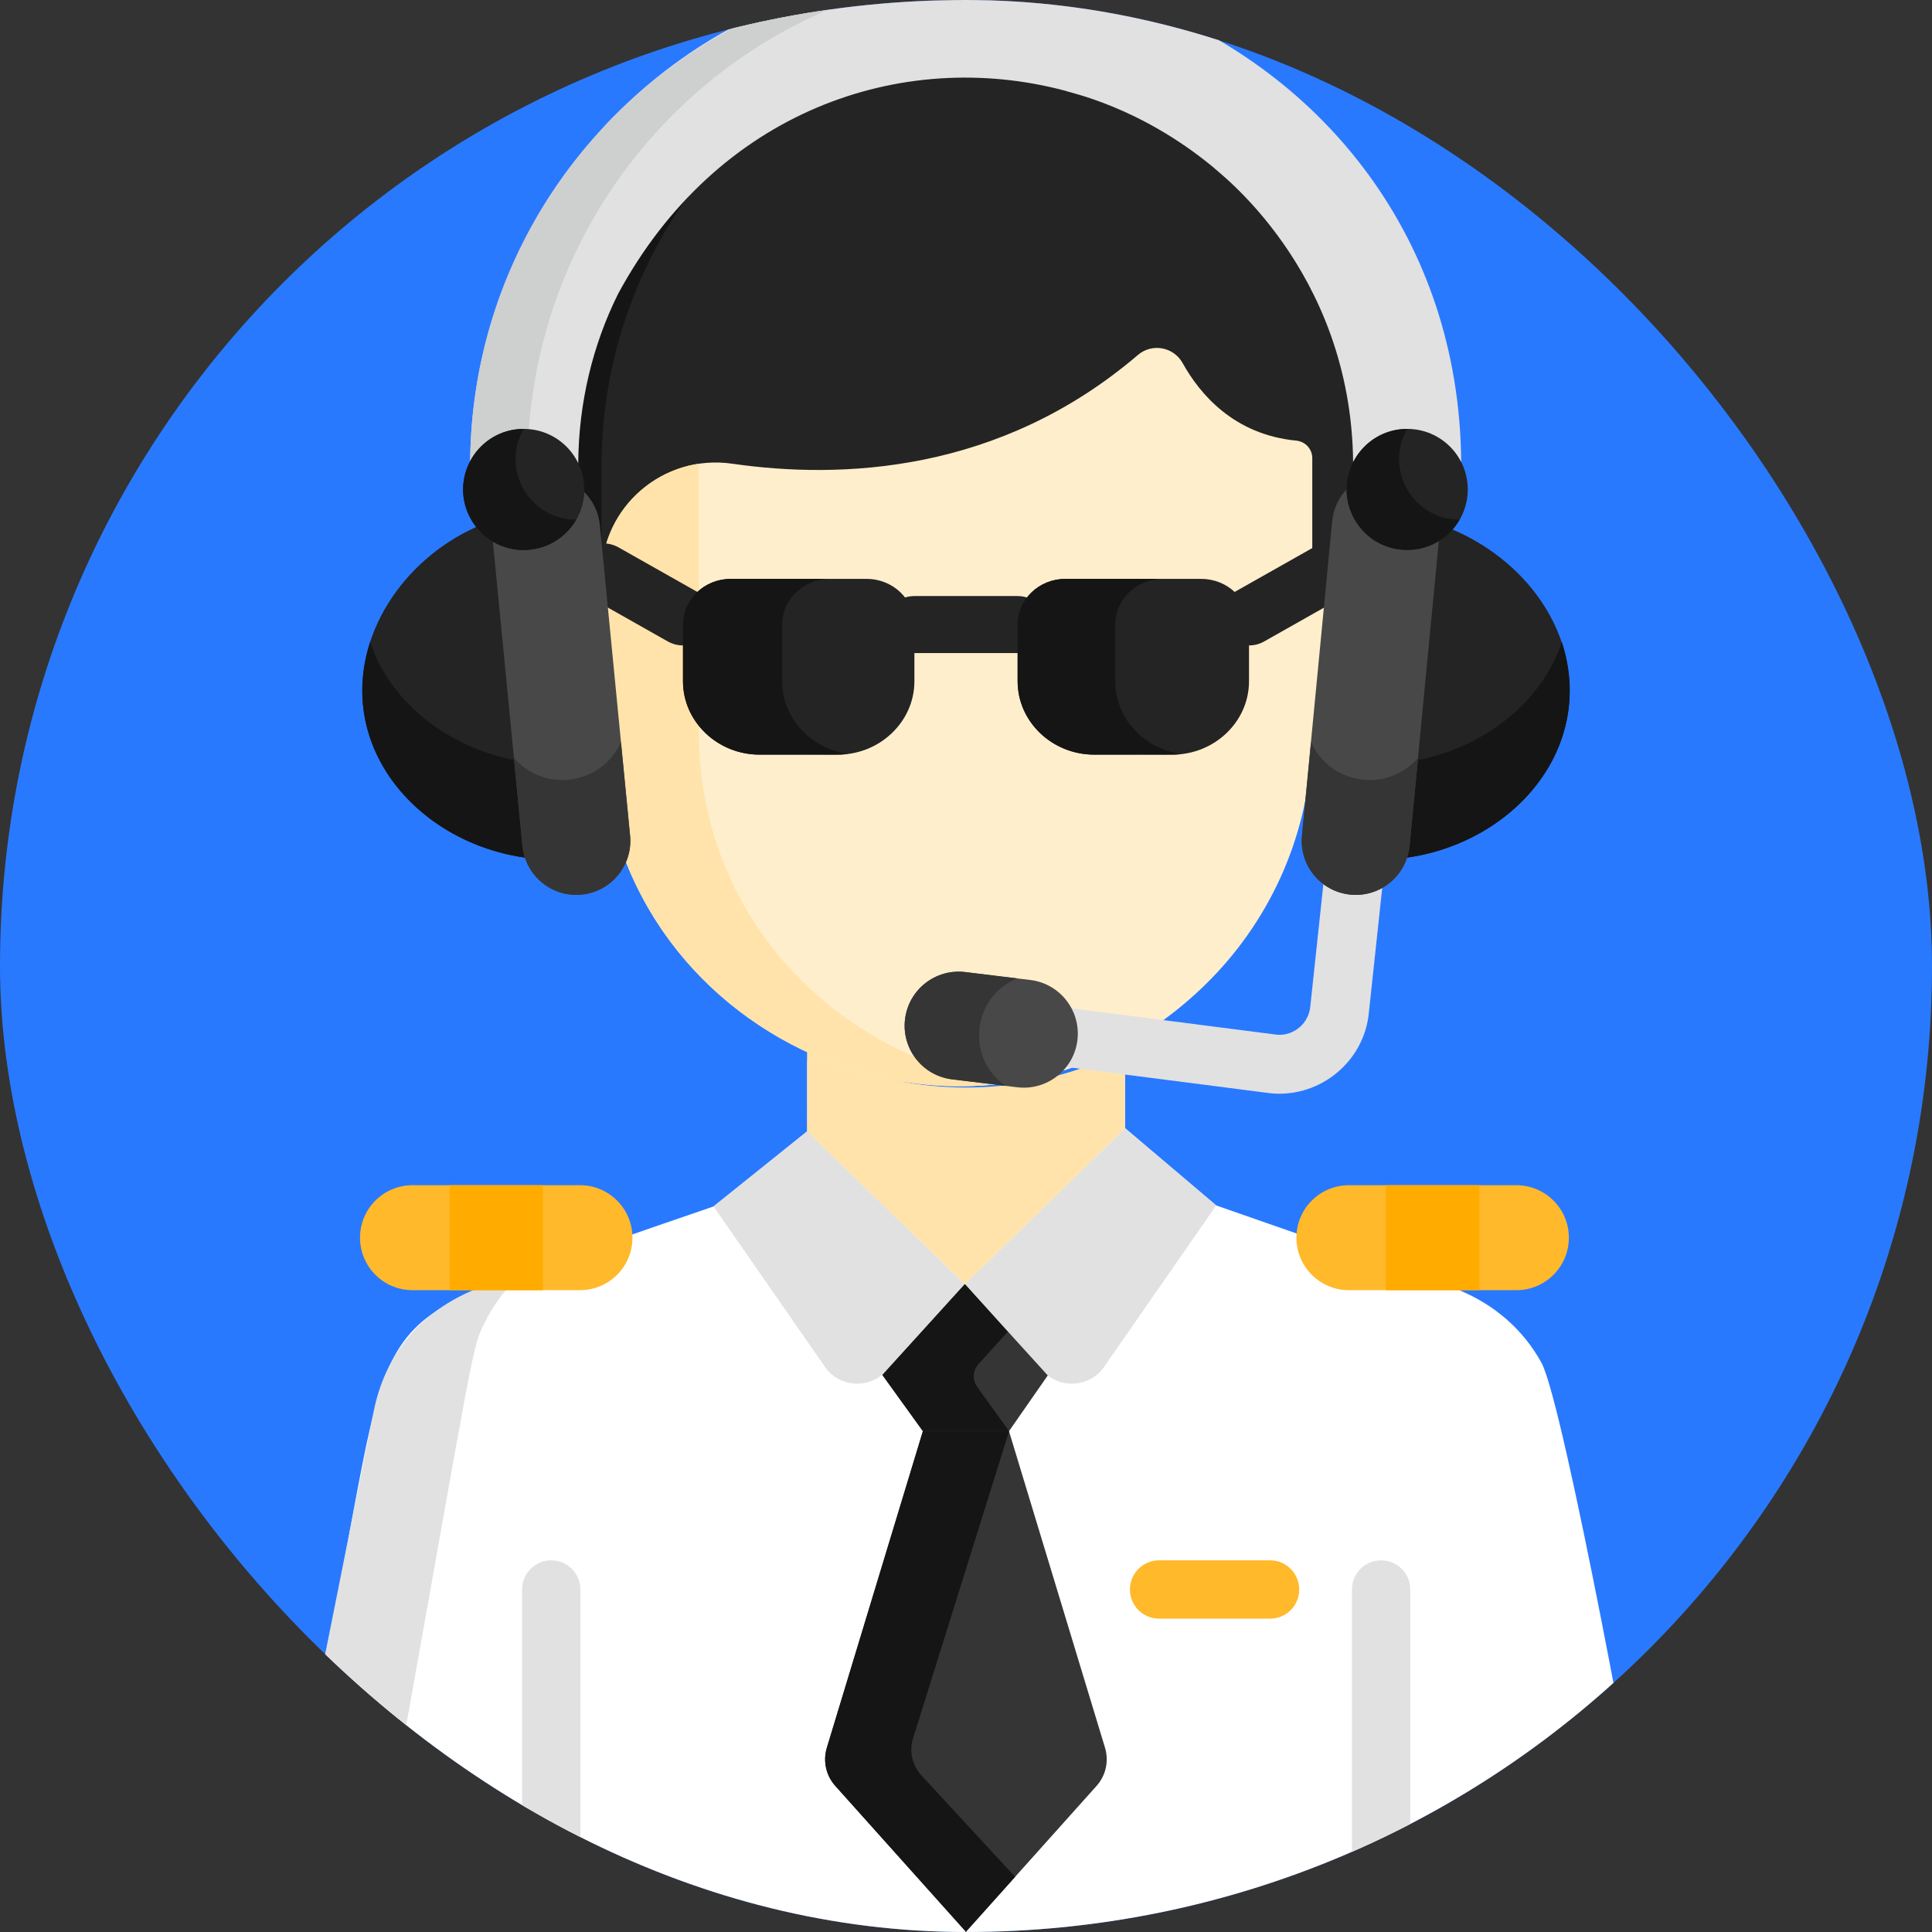 <svg width="72" height="72" viewBox="0 0 72 72" fill="none" xmlns="http://www.w3.org/2000/svg">
<rect x="0" y="0" width="72" height="72" fill="#333333" stroke="none"/>
<g clip-path="url(#clip0_1890_18892)">
<rect width="72" height="72" rx="36" fill="#2979FF"/>
<path d="M57.447 50.788C56.746 49.514 55.675 48.623 54.386 48.082C49.699 46.449 47.65 45.734 45.325 44.924L41.928 42.044V39.543C38.815 41.174 34.766 41.484 31.145 40.024C30.545 39.784 30.203 39.599 30.084 39.542L30.085 42.159L26.591 44.961L24.791 45.58H24.787C12.353 49.937 15.217 47.542 11.748 63.531C10.681 68.684 10.752 68.591 10.763 69.062C10.837 72.252 13.975 71.961 14.091 71.999C14.105 71.999 20.737 71.999 20.543 71.999C21.818 71.999 56.321 71.999 57.923 71.999C58.025 71.955 61.173 72.295 61.25 69.062C61.262 68.572 58.275 52.305 57.447 50.788Z" fill="white"/>
<path d="M14.436 68.228C17.805 49.44 17.559 50.319 18.085 49.252C18.471 48.472 19.032 47.809 19.489 47.433C17.551 48.117 17.726 48.037 17.484 48.145C15.638 48.976 14.362 50.457 13.93 52.577C10.544 69.581 10.689 68.516 10.787 69.424C11.09 72.245 14.003 71.963 14.09 72.001C14.444 72.001 17.277 72.001 17.713 72.001C15.183 72.001 14.113 70.515 14.436 68.228Z" fill="#E1E1E1"/>
<path d="M41.927 42.044L45.324 44.924L41.113 50.987C40.533 51.746 39.395 51.759 38.798 51.014L35.957 47.855L41.927 42.044Z" fill="#E1E1E1"/>
<path d="M30.082 42.16L26.592 44.961L30.777 50.988C31.358 51.746 32.495 51.759 33.093 51.015L35.958 47.856L30.082 42.16Z" fill="#E1E1E1"/>
<path d="M41.928 39.108C38.992 40.645 35.176 41.034 31.644 39.779C30.756 39.463 30.149 39.138 30.084 39.107L30.085 42.159L30.083 42.16L35.958 47.855L41.927 42.044V39.108H41.928Z" fill="#FFE3AA"/>
<path d="M33.706 45.672V40.322C32.317 40.075 31.345 39.707 30.084 39.107L30.085 42.159L30.084 42.16L33.706 45.672Z" fill="#FFE3AA"/>
<path d="M52.557 59.236C52.557 58.636 52.071 58.149 51.47 58.149C50.87 58.149 50.383 58.636 50.383 59.236V72C51.169 72 51.782 72 52.557 72V59.236H52.557Z" fill="#E1E1E1"/>
<path d="M21.63 72V59.236C21.63 58.636 21.144 58.149 20.543 58.149C19.943 58.149 19.456 58.636 19.456 59.236V72C19.473 72 20.544 72 20.524 72H20.543H21.63Z" fill="#E1E1E1"/>
<path d="M41.181 65.134L37.602 53.336C36.491 53.336 35.536 53.336 34.393 53.336L30.814 65.134C30.663 65.63 30.783 66.169 31.129 66.555L35.988 71.98V72.001L35.997 71.99L36.007 72.001V71.98L40.866 66.555C41.212 66.169 41.331 65.63 41.181 65.134Z" fill="#353535"/>
<path d="M35.958 47.856C34.893 49.028 38.048 45.554 32.884 51.241L34.393 53.334C35.532 53.334 36.489 53.334 37.603 53.334L39.047 51.259C34.433 46.175 36.521 48.476 35.958 47.856Z" fill="#353535"/>
<path d="M34.341 66.165C33.995 65.79 33.876 65.267 34.026 64.786L37.604 53.34L37.602 53.336C36.491 53.336 35.536 53.336 34.393 53.336L30.814 65.134C30.663 65.63 30.783 66.169 31.129 66.555L35.988 71.98V72.001L35.997 71.99L36.007 72.001V71.98L37.83 69.945L34.341 66.165Z" fill="#151515"/>
<path d="M36.419 51.689C36.231 51.428 36.251 51.07 36.468 50.832L37.557 49.634L35.958 47.856C34.893 49.028 38.048 45.554 32.884 51.241L34.393 53.334C35.532 53.334 36.489 53.334 37.603 53.334L37.604 53.333L36.419 51.689Z" fill="#151515"/>
<path d="M47.331 60.323H43.196C42.595 60.323 42.109 59.836 42.109 59.236C42.109 58.636 42.595 58.149 43.196 58.149H47.331C47.931 58.149 48.418 58.636 48.418 59.236C48.418 59.836 47.931 60.323 47.331 60.323Z" fill="#FFB92A"/>
<path d="M56.511 48.081H50.27C49.189 48.081 48.314 47.206 48.314 46.125C48.314 45.045 49.189 44.169 50.27 44.169H56.511C57.591 44.169 58.467 45.045 58.467 46.125C58.467 47.206 57.591 48.081 56.511 48.081Z" fill="#FFB92A"/>
<path d="M21.614 48.081H15.373C14.292 48.081 13.417 47.206 13.417 46.125C13.417 45.045 14.292 44.169 15.373 44.169H21.614C22.694 44.169 23.57 45.045 23.57 46.125C23.57 47.206 22.694 48.081 21.614 48.081Z" fill="#FFB92A"/>
<path d="M55.13 44.169H51.65V48.082H55.13V44.169Z" fill="#FFAB00"/>
<path d="M20.233 44.169H16.754V48.082H20.233V44.169Z" fill="#FFAB00"/>
<path d="M35.535 0.017C26.175 0.053 18.273 7.694 18.273 17.401V23.99H53.047C53.047 17.746 53.047 19.719 53.047 14.133C53.047 7.401 48.905 5.851 48.905 5.851C43.754 -0.501 35.542 0.017 35.542 0.017" fill="#242424"/>
<path d="M37.884 0.121C27.276 -1.087 18.644 6.92 18.288 16.716C18.26 17.421 18.279 17.157 18.273 23.99H22.415V17.401C22.415 8.408 29.223 1.071 37.884 0.121Z" fill="#151515"/>
<path d="M22.556 21.92C20.375 21.142 18.008 22.588 18.008 24.696C18.008 26.804 20.375 28.25 22.556 27.473V21.92Z" fill="#FFE3AA"/>
<path d="M48.764 21.92C50.945 21.142 53.313 22.588 53.313 24.696C53.313 26.804 50.946 28.25 48.764 27.473V21.92Z" fill="#FFEECC"/>
<path d="M18.326 23.421C17.052 25.839 19.734 28.48 22.555 27.474V24.921C20.91 25.507 19.07 24.834 18.326 23.421Z" fill="#FFE3AA"/>
<path d="M48.764 24.921V27.474C51.586 28.48 54.268 25.839 52.994 23.421C52.461 24.433 50.41 25.507 48.764 24.921Z" fill="#FFEECC"/>
<path d="M48.307 16.421C48.645 16.453 48.905 16.734 48.905 17.073C48.905 28.224 48.912 27.382 48.886 27.901C48.714 31.293 47.264 34.407 44.904 36.709C36.637 44.77 22.841 39.053 22.426 27.746C22.407 27.247 22.415 21.472 22.415 21.488C22.415 18.891 24.72 16.91 27.29 17.281C31.338 17.865 37.247 17.638 42.403 13.231C42.932 12.778 43.737 12.924 44.075 13.534C44.714 14.684 45.984 16.197 48.307 16.421Z" fill="#FFEECC"/>
<path d="M26.05 27.744C26.033 27.316 26.037 19.492 26.038 17.282C24.017 17.586 22.415 19.321 22.415 21.486C22.415 21.47 22.407 27.245 22.426 27.744C22.732 36.081 30.312 41.377 37.587 40.354C31.614 39.528 26.305 34.692 26.05 27.744Z" fill="#FFE3AA"/>
<g clip-path="url(#clip1_1890_18892)">
<path d="M37.923 24.338H34.076C33.464 24.338 32.968 23.862 32.968 23.276C32.968 22.689 33.464 22.213 34.076 22.213H37.923C38.536 22.213 39.032 22.689 39.032 23.276C39.032 23.862 38.536 24.338 37.923 24.338Z" fill="#242424"/>
<path d="M45.592 23.531C45.281 23.026 45.456 22.375 45.983 22.076L48.953 20.398C49.48 20.1 50.16 20.267 50.471 20.772C50.782 21.278 50.607 21.929 50.08 22.227L47.111 23.906C46.584 24.204 45.904 24.037 45.592 23.531Z" fill="#242424"/>
<path d="M24.889 23.906L21.92 22.227C21.393 21.929 21.218 21.278 21.529 20.772C21.84 20.267 22.52 20.1 23.048 20.398L26.017 22.076C26.544 22.375 26.719 23.026 26.408 23.531C26.097 24.037 25.417 24.204 24.889 23.906Z" fill="#242424"/>
<path d="M44.773 21.574H39.698C38.722 21.574 37.924 22.339 37.924 23.274V25.39C37.924 26.893 39.208 28.123 40.777 28.123H43.694C45.263 28.123 46.547 26.893 46.547 25.39V23.274C46.547 22.339 45.748 21.574 44.773 21.574Z" fill="#242424"/>
<path d="M41.561 25.39V23.274C41.561 22.339 42.359 21.574 43.335 21.574H39.698C38.722 21.574 37.924 22.339 37.924 23.274V25.39C37.924 26.893 39.208 28.123 40.777 28.123C43.782 28.113 43.686 28.143 44.054 28.099C42.653 27.927 41.561 26.776 41.561 25.39Z" fill="#151515"/>
<path d="M32.302 21.574H27.227C26.252 21.574 25.453 22.339 25.453 23.274V25.39C25.453 26.893 26.737 28.123 28.307 28.123H31.223C32.792 28.123 34.077 26.893 34.077 25.39V23.274C34.077 22.339 33.278 21.574 32.302 21.574Z" fill="#242424"/>
<path d="M29.149 25.39V23.274C29.149 22.339 29.948 21.574 30.924 21.574H27.227C26.252 21.574 25.453 22.339 25.453 23.274V25.39C25.453 26.893 26.737 28.123 28.306 28.123C31.31 28.112 31.216 28.147 31.613 28.094C30.227 27.91 29.149 26.766 29.149 25.39Z" fill="#151515"/>
</g>
<g clip-path="url(#clip2_1890_18892)">
<path d="M54.025 19.689C53.873 19.871 53.691 20.027 53.489 20.153L52.338 31.975C55.5 31.567 58.18 29.269 58.472 26.268C58.748 23.426 56.786 20.817 54.025 19.689Z" fill="#242424"/>
<path d="M17.944 19.555C15.2 20.689 13.252 23.436 13.528 26.267C13.82 29.268 16.499 31.566 19.661 31.974L18.513 20.033C18.297 19.905 18.105 19.744 17.944 19.555Z" fill="#242424"/>
<path d="M13.793 23.928C12.514 27.868 15.598 31.45 19.662 31.975L19.313 28.35C16.748 27.901 14.558 26.209 13.793 23.928Z" fill="#151515"/>
<path d="M58.207 23.928C59.486 27.868 56.402 31.45 52.338 31.975L52.687 28.35C55.251 27.901 57.442 26.209 58.207 23.928Z" fill="#151515"/>
<path d="M47.407 40.749C47.361 40.745 47.747 40.794 39.28 39.705C38.679 39.628 38.254 39.078 38.331 38.477C38.408 37.875 38.958 37.45 39.56 37.528L47.606 38.563C48.223 38.602 48.771 38.137 48.83 37.518L49.383 32.346C49.447 31.743 49.989 31.306 50.591 31.371C51.194 31.436 51.63 31.977 51.566 32.579L51.014 37.738C50.842 39.552 49.213 40.896 47.407 40.749Z" fill="#E1E1E1"/>
<path d="M23.481 31.14L22.354 19.564C22.306 19.078 22.09 18.649 21.768 18.33C21.699 20.041 19.827 21.046 18.367 20.179L19.473 31.53C19.58 32.638 20.565 33.447 21.672 33.34C22.779 33.232 23.589 32.247 23.481 31.14Z" fill="#484848"/>
<path d="M23.481 31.142L23.142 27.659C22.42 29.251 20.302 29.564 19.152 28.243L19.472 31.532C19.58 32.639 20.565 33.449 21.672 33.341C22.779 33.233 23.589 32.248 23.481 31.142Z" fill="#353535"/>
<path d="M22.569 4.653C22.426 4.885 17.597 9.401 17.522 17.185L21.549 17.266C21.564 15.005 22.092 12.843 23.038 10.944L23.038 10.945C26.704 4.161 33.575 1.754 39.699 3.382L39.692 3.38C39.873 3.46 42.453 3.955 45.211 6.229C45.253 6.318 50.355 9.985 50.427 17.232L54.454 17.22C54.326 0.496 33.88 -7.291 22.569 4.653Z" fill="#E1E1E1"/>
<path d="M37.056 -1.095C26.668 -1.687 17.626 6.468 17.522 17.186L19.657 17.267C19.72 7.413 27.408 -0.542 37.056 -1.095Z" fill="#CECFCF"/>
<path d="M50.194 18.226C49.894 18.541 49.692 18.952 49.647 19.418L48.52 31.14C48.412 32.247 49.222 33.232 50.329 33.34C51.436 33.447 52.42 32.638 52.528 31.53L53.636 20.006C52.197 20.905 50.294 19.945 50.194 18.226Z" fill="#484848"/>
<path d="M19.515 20.496C20.762 20.496 21.772 19.486 21.772 18.24C21.772 16.994 20.762 15.984 19.515 15.984C18.269 15.984 17.259 16.994 17.259 18.24C17.259 19.486 18.269 20.496 19.515 20.496Z" fill="#242424"/>
<path d="M19.517 15.985C17.797 15.983 16.688 17.855 17.562 19.368C18.436 20.882 20.611 20.857 21.469 19.366C19.733 19.364 18.65 17.492 19.517 15.985Z" fill="#151515"/>
<path d="M52.443 20.496C53.689 20.496 54.699 19.486 54.699 18.24C54.699 16.994 53.689 15.984 52.443 15.984C51.197 15.984 50.187 16.994 50.187 18.24C50.187 19.486 51.197 20.496 52.443 20.496Z" fill="#242424"/>
<path d="M52.444 15.985C50.724 15.983 49.616 17.855 50.489 19.368C51.363 20.882 53.539 20.857 54.396 19.366C52.661 19.364 51.577 17.492 52.444 15.985Z" fill="#151515"/>
<path d="M37.91 40.519L35.484 40.224C34.38 40.09 33.593 39.087 33.728 37.983C33.862 36.879 34.865 36.092 35.97 36.226L38.396 36.521C39.5 36.655 40.286 37.659 40.152 38.763C40.018 39.87 39.011 40.653 37.91 40.519Z" fill="#484848"/>
<path d="M37.907 36.462L35.97 36.226C34.865 36.092 33.862 36.879 33.728 37.983C33.594 39.087 34.38 40.09 35.484 40.224L37.468 40.465C35.983 39.426 36.229 37.157 37.907 36.462Z" fill="#353535"/>
<path d="M48.52 31.142L48.859 27.659C49.58 29.251 51.699 29.564 52.849 28.243L52.528 31.532C52.42 32.639 51.436 33.449 50.329 33.341C49.221 33.233 48.412 32.248 48.52 31.142Z" fill="#353535"/>
</g>
</g>
<defs>
<clipPath id="clip0_1890_18892">
<rect width="72" height="72" rx="36" fill="white"/>
</clipPath>
<clipPath id="clip1_1890_18892">
<rect width="29.25" height="7.875" fill="white" transform="translate(21.375 20.25)"/>
</clipPath>
<clipPath id="clip2_1890_18892">
<rect width="45" height="41.885" fill="white" transform="translate(13.5 -1.125)"/>
</clipPath>
</defs>
</svg>
